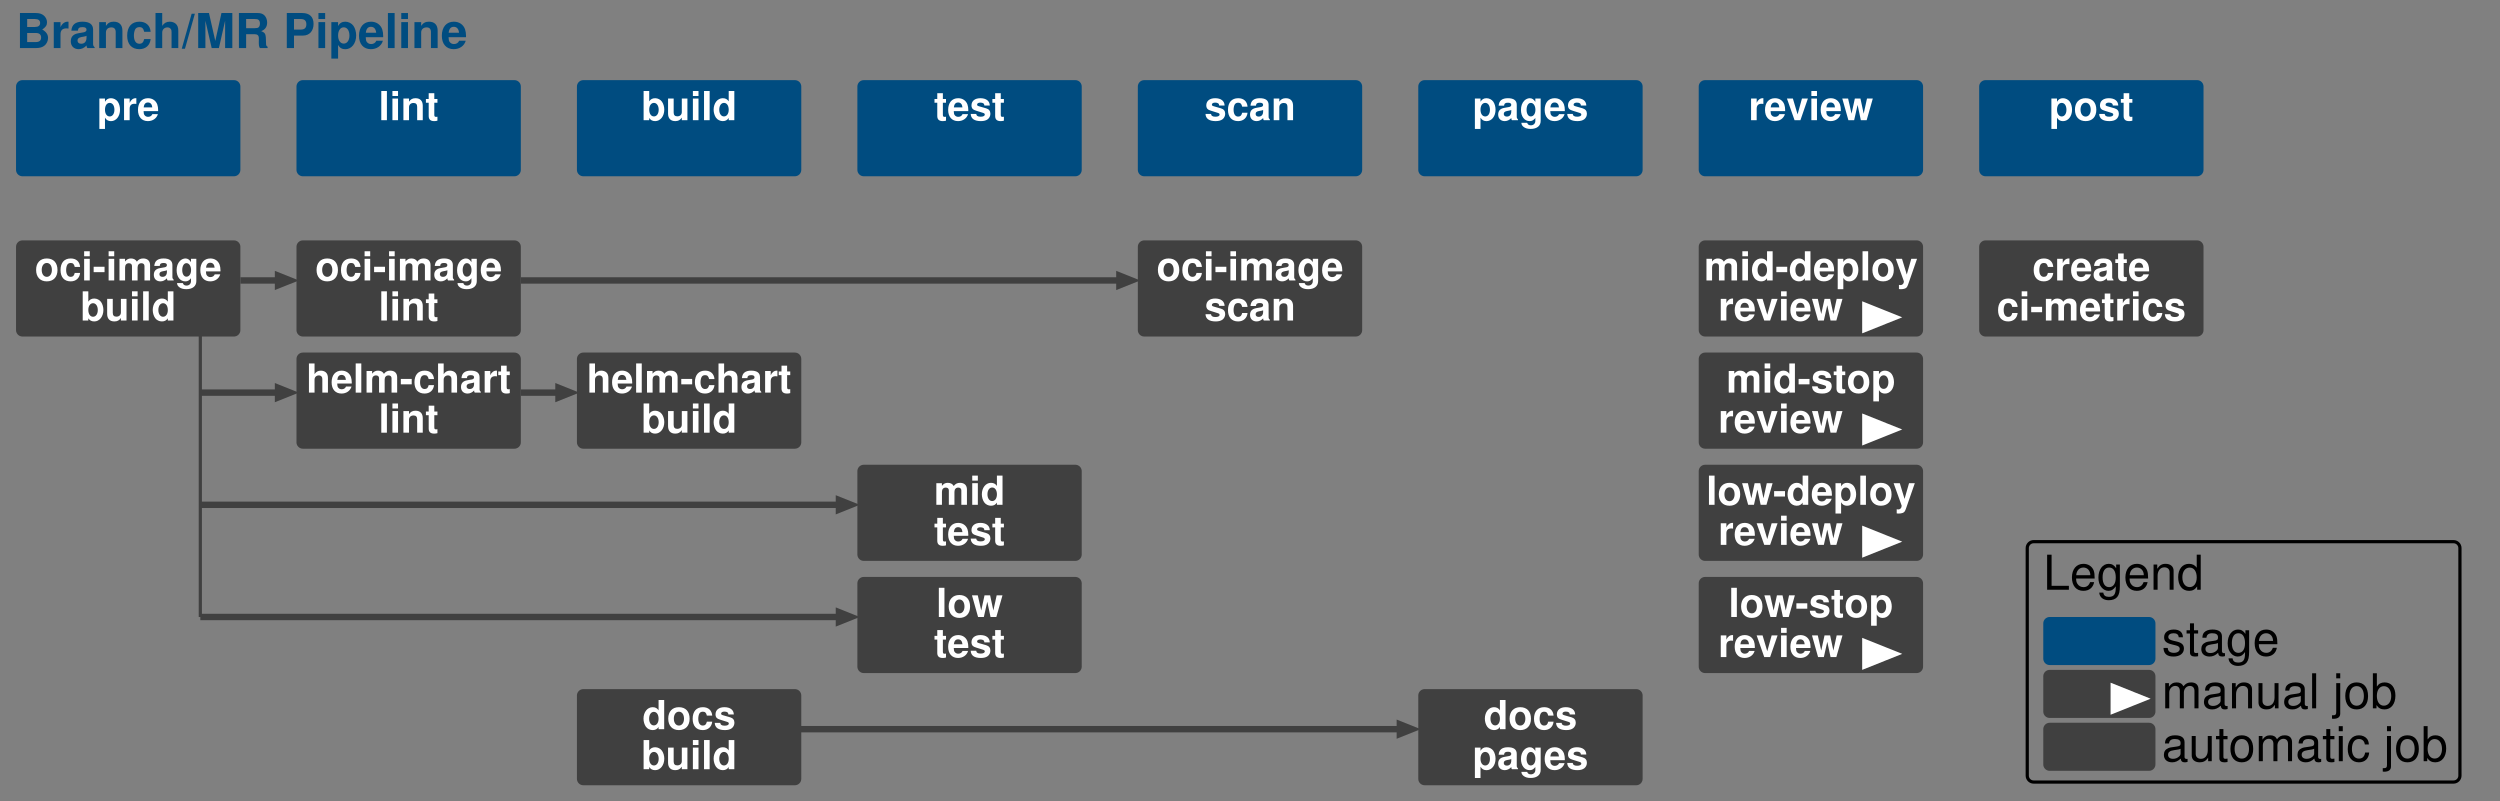 <?xml version="1.0" encoding="UTF-8"?>
<svg xmlns="http://www.w3.org/2000/svg" xmlns:xlink="http://www.w3.org/1999/xlink" width="1560pt" height="500pt" viewBox="0 0 1560 500" version="1.1">
<rect x="0" y="0" width="1560" height="500" fill="#808080" stroke="none"/>
<defs>
<g>
<symbol overflow="visible" id="glyph0-0">
<path style="stroke:none;" d=""/>
</symbol>
<symbol overflow="visible" id="glyph0-1">
<path style="stroke:none;" d="M 2.453 0 L 12.297 0 C 14.812 0 16.5 -0.484 17.812 -1.594 C 19.141 -2.703 19.984 -4.531 19.984 -6.297 C 19.984 -8.453 18.844 -10.172 16.344 -11.609 C 18.516 -12.984 19.344 -14.25 19.344 -16.109 C 19.344 -17.641 18.594 -19.203 17.375 -20.281 C 16.078 -21.391 14.547 -21.875 12.203 -21.875 L 2.453 -21.875 Z M 6.953 -18.125 L 11.844 -18.125 C 13.953 -18.125 15.031 -17.281 15.031 -15.656 C 15.031 -14.016 13.953 -13.172 11.844 -13.172 L 6.953 -13.172 Z M 6.953 -9.422 L 12.328 -9.422 C 14.516 -9.422 15.656 -8.453 15.656 -6.562 C 15.656 -4.703 14.516 -3.75 12.328 -3.75 L 6.953 -3.75 Z M 6.953 -9.422 "/>
</symbol>
<symbol overflow="visible" id="glyph0-2">
<path style="stroke:none;" d="M 1.891 -16.203 L 1.891 0 L 6.094 0 L 6.094 -8.609 C 6.094 -11.062 7.312 -12.297 9.781 -12.297 C 10.234 -12.297 10.531 -12.266 11.094 -12.188 L 11.094 -16.438 C 10.859 -16.469 10.766 -16.469 10.594 -16.469 C 8.672 -16.469 7.016 -15.203 6.094 -13.016 L 6.094 -16.203 Z M 1.891 -16.203 "/>
</symbol>
<symbol overflow="visible" id="glyph0-3">
<path style="stroke:none;" d="M 15.719 -0.516 C 15 -1.203 14.766 -1.688 14.766 -2.484 L 14.766 -11.484 C 14.766 -14.797 12.516 -16.469 8.125 -16.469 C 3.75 -16.469 1.469 -14.609 1.203 -10.859 L 5.25 -10.859 C 5.453 -12.547 6.156 -13.078 8.219 -13.078 C 9.844 -13.078 10.656 -12.547 10.656 -11.453 C 10.656 -10.922 10.375 -10.469 9.938 -10.203 C 9.359 -9.906 9.359 -9.906 7.297 -9.562 L 5.609 -9.266 C 2.406 -8.734 0.844 -7.078 0.844 -4.172 C 0.844 -1.266 2.797 0.688 5.766 0.688 C 7.562 0.688 9.188 -0.062 10.688 -1.625 C 10.688 -0.781 10.766 -0.484 11.156 0 L 15.719 0 Z M 10.656 -6.516 C 10.656 -4.078 9.453 -2.703 7.312 -2.703 C 5.906 -2.703 5.047 -3.453 5.047 -4.656 C 5.047 -5.906 5.703 -6.516 7.438 -6.875 L 8.875 -7.141 C 9.984 -7.344 10.172 -7.406 10.656 -7.656 Z M 10.656 -6.516 "/>
</symbol>
<symbol overflow="visible" id="glyph0-4">
<path style="stroke:none;" d="M 1.891 -16.203 L 1.891 0 L 6.094 0 L 6.094 -9.719 C 6.094 -11.641 7.406 -12.906 9.484 -12.906 C 11.281 -12.906 12.188 -11.906 12.188 -9.984 L 12.188 0 L 16.375 0 L 16.375 -10.859 C 16.375 -14.453 14.438 -16.469 10.953 -16.469 C 8.766 -16.469 7.297 -15.688 6.094 -13.859 L 6.094 -16.203 Z M 1.891 -16.203 "/>
</symbol>
<symbol overflow="visible" id="glyph0-5">
<path style="stroke:none;" d="M 15.656 -10.141 C 15.359 -14.094 12.75 -16.469 8.672 -16.469 C 3.812 -16.469 1.016 -13.297 1.016 -7.766 C 1.016 -2.438 3.812 0.688 8.609 0.688 C 12.547 0.688 15.266 -1.734 15.656 -5.609 L 11.641 -5.609 C 11.125 -3.516 10.297 -2.703 8.609 -2.703 C 6.484 -2.703 5.219 -4.594 5.219 -7.766 C 5.219 -9.328 5.516 -10.734 6.031 -11.703 C 6.516 -12.594 7.438 -13.078 8.641 -13.078 C 10.344 -13.078 11.156 -12.266 11.641 -10.141 Z M 15.656 -10.141 "/>
</symbol>
<symbol overflow="visible" id="glyph0-6">
<path style="stroke:none;" d="M 2.016 -21.875 L 2.016 0 L 6.203 0 L 6.203 -9.719 C 6.203 -11.578 7.562 -12.906 9.453 -12.906 C 10.375 -12.906 11.062 -12.562 11.547 -11.906 C 11.938 -11.375 12.031 -10.922 12.031 -9.906 L 12.031 0 L 16.234 0 L 16.234 -10.859 C 16.234 -12.875 15.688 -14.312 14.578 -15.234 C 13.656 -16.016 12.297 -16.469 10.953 -16.469 C 8.875 -16.469 7.375 -15.656 6.203 -13.859 L 6.203 -21.875 Z M 2.016 -21.875 "/>
</symbol>
<symbol overflow="visible" id="glyph0-7">
<path style="stroke:none;" d="M 6.234 -21.422 L 0.062 0.422 L 2.062 0.422 L 8.25 -21.422 Z M 6.234 -21.422 "/>
</symbol>
<symbol overflow="visible" id="glyph0-8">
<path style="stroke:none;" d="M 6.484 -17.047 L 10.406 0 L 14.906 0 L 18.781 -17.047 L 18.781 0 L 23.281 0 L 23.281 -21.875 L 16.5 -21.875 L 12.656 -4.469 L 8.703 -21.875 L 1.984 -21.875 L 1.984 0 L 6.484 0 Z M 6.484 -17.047 "/>
</symbol>
<symbol overflow="visible" id="glyph0-9">
<path style="stroke:none;" d="M 6.906 -8.672 L 12.062 -8.672 C 14.016 -8.672 14.844 -7.891 14.844 -6.094 L 14.844 -5.188 C 14.812 -4.625 14.812 -4.078 14.812 -3.75 C 14.812 -1.688 14.938 -1.047 15.484 0 L 20.312 0 L 20.312 -0.812 C 19.625 -1.203 19.344 -1.656 19.344 -2.609 C 19.234 -9.062 19.109 -9.359 16.312 -10.562 C 18.781 -11.516 20.016 -13.297 20.016 -15.953 C 20.016 -17.703 19.406 -19.297 18.359 -20.375 C 17.375 -21.391 15.984 -21.875 14.125 -21.875 L 2.406 -21.875 L 2.406 0 L 6.906 0 Z M 6.906 -12.422 L 6.906 -18.125 L 12.328 -18.125 C 13.625 -18.125 14.125 -18 14.703 -17.547 C 15.234 -17.094 15.516 -16.344 15.516 -15.328 C 15.516 -14.281 15.234 -13.438 14.703 -12.984 C 14.188 -12.562 13.625 -12.422 12.328 -12.422 Z M 6.906 -12.422 "/>
</symbol>
<symbol overflow="visible" id="glyph0-10">
<path style="stroke:none;" d=""/>
</symbol>
<symbol overflow="visible" id="glyph0-11">
<path style="stroke:none;" d="M 6.781 -7.797 L 12.391 -7.797 C 16.406 -7.797 18.984 -10.656 18.984 -15.094 C 18.984 -19.469 16.5 -21.875 11.938 -21.875 L 2.281 -21.875 L 2.281 0 L 6.781 0 Z M 6.781 -11.547 L 6.781 -18.125 L 10.984 -18.125 C 13.375 -18.125 14.484 -17.062 14.484 -14.844 C 14.484 -12.594 13.375 -11.547 10.984 -11.547 Z M 6.781 -11.547 "/>
</symbol>
<symbol overflow="visible" id="glyph0-12">
<path style="stroke:none;" d="M 6.203 -16.203 L 2.016 -16.203 L 2.016 0 L 6.203 0 Z M 6.203 -21.875 L 2.016 -21.875 L 2.016 -18.125 L 6.203 -18.125 Z M 6.203 -21.875 "/>
</symbol>
<symbol overflow="visible" id="glyph0-13">
<path style="stroke:none;" d="M 5.938 -16.203 L 1.734 -16.203 L 1.734 6.547 L 5.938 6.547 L 5.938 -1.922 C 6.953 -0.125 8.406 0.719 10.438 0.719 C 14.344 0.719 17.219 -2.938 17.219 -7.859 C 17.219 -10.141 16.562 -12.422 15.484 -13.922 C 14.406 -15.453 12.391 -16.469 10.438 -16.469 C 8.406 -16.469 6.953 -15.594 5.938 -13.797 Z M 9.484 -12.953 C 11.609 -12.953 13.016 -10.922 13.016 -7.797 C 13.016 -4.828 11.578 -2.797 9.484 -2.797 C 7.344 -2.797 5.938 -4.828 5.938 -7.859 C 5.938 -10.922 7.344 -12.953 9.484 -12.953 Z M 9.484 -12.953 "/>
</symbol>
<symbol overflow="visible" id="glyph0-14">
<path style="stroke:none;" d="M 15.719 -6.781 C 15.75 -7.141 15.75 -7.297 15.75 -7.5 C 15.75 -9.125 15.516 -10.625 15.125 -11.766 C 14.047 -14.703 11.438 -16.469 8.156 -16.469 C 3.516 -16.469 0.656 -13.109 0.656 -7.688 C 0.656 -2.484 3.484 0.688 8.062 0.688 C 11.703 0.688 14.641 -1.344 15.562 -4.562 L 11.438 -4.562 C 10.922 -3.266 9.75 -2.516 8.219 -2.516 C 7.016 -2.516 6.062 -3.031 5.453 -3.938 C 5.062 -4.531 4.922 -5.25 4.859 -6.781 Z M 4.922 -9.562 C 5.188 -12.062 6.234 -13.266 8.094 -13.266 C 10.016 -13.266 11.156 -11.969 11.375 -9.562 Z M 4.922 -9.562 "/>
</symbol>
<symbol overflow="visible" id="glyph0-15">
<path style="stroke:none;" d="M 6.203 -21.875 L 2.016 -21.875 L 2.016 0 L 6.203 0 Z M 6.203 -21.875 "/>
</symbol>
<symbol overflow="visible" id="glyph1-0">
<path style="stroke:none;" d=""/>
</symbol>
<symbol overflow="visible" id="glyph1-1">
<path style="stroke:none;" d="M 4.953 -13.5 L 1.453 -13.5 L 1.453 5.453 L 4.953 5.453 L 4.953 -1.594 C 5.797 -0.094 7 0.594 8.703 0.594 C 11.953 0.594 14.344 -2.453 14.344 -6.547 C 14.344 -8.453 13.797 -10.344 12.906 -11.594 C 12 -12.875 10.328 -13.719 8.703 -13.719 C 7 -13.719 5.797 -13 4.953 -11.5 Z M 7.906 -10.797 C 9.672 -10.797 10.844 -9.094 10.844 -6.5 C 10.844 -4.031 9.656 -2.328 7.906 -2.328 C 6.125 -2.328 4.953 -4.031 4.953 -6.547 C 4.953 -9.094 6.125 -10.797 7.906 -10.797 Z M 7.906 -10.797 "/>
</symbol>
<symbol overflow="visible" id="glyph1-2">
<path style="stroke:none;" d="M 1.578 -13.5 L 1.578 0 L 5.078 0 L 5.078 -7.172 C 5.078 -9.219 6.094 -10.25 8.156 -10.25 C 8.531 -10.25 8.781 -10.219 9.25 -10.156 L 9.25 -13.703 C 9.047 -13.719 8.969 -13.719 8.828 -13.719 C 7.219 -13.719 5.844 -12.672 5.078 -10.844 L 5.078 -13.5 Z M 1.578 -13.5 "/>
</symbol>
<symbol overflow="visible" id="glyph1-3">
<path style="stroke:none;" d="M 13.094 -5.656 C 13.125 -5.953 13.125 -6.078 13.125 -6.25 C 13.125 -7.594 12.922 -8.844 12.594 -9.797 C 11.703 -12.25 9.531 -13.719 6.797 -13.719 C 2.922 -13.719 0.547 -10.922 0.547 -6.406 C 0.547 -2.078 2.906 0.578 6.719 0.578 C 9.75 0.578 12.203 -1.125 12.969 -3.797 L 9.531 -3.797 C 9.094 -2.719 8.125 -2.094 6.844 -2.094 C 5.844 -2.094 5.047 -2.531 4.547 -3.281 C 4.219 -3.781 4.094 -4.375 4.047 -5.656 Z M 4.094 -7.969 C 4.328 -10.047 5.203 -11.047 6.75 -11.047 C 8.344 -11.047 9.297 -9.969 9.469 -7.969 Z M 4.094 -7.969 "/>
</symbol>
<symbol overflow="visible" id="glyph1-4">
<path style="stroke:none;" d="M 5.172 -18.219 L 1.672 -18.219 L 1.672 0 L 5.172 0 Z M 5.172 -18.219 "/>
</symbol>
<symbol overflow="visible" id="glyph1-5">
<path style="stroke:none;" d="M 5.172 -13.5 L 1.672 -13.5 L 1.672 0 L 5.172 0 Z M 5.172 -18.219 L 1.672 -18.219 L 1.672 -15.094 L 5.172 -15.094 Z M 5.172 -18.219 "/>
</symbol>
<symbol overflow="visible" id="glyph1-6">
<path style="stroke:none;" d="M 1.578 -13.5 L 1.578 0 L 5.078 0 L 5.078 -8.094 C 5.078 -9.703 6.172 -10.75 7.906 -10.75 C 9.406 -10.75 10.156 -9.922 10.156 -8.328 L 10.156 0 L 13.656 0 L 13.656 -9.047 C 13.656 -12.047 12.031 -13.719 9.125 -13.719 C 7.297 -13.719 6.078 -13.078 5.078 -11.547 L 5.078 -13.5 Z M 1.578 -13.5 "/>
</symbol>
<symbol overflow="visible" id="glyph1-7">
<path style="stroke:none;" d="M 7.531 -13.219 L 5.578 -13.219 L 5.578 -16.844 L 2.078 -16.844 L 2.078 -13.219 L 0.344 -13.219 L 0.344 -10.906 L 2.078 -10.906 L 2.078 -2.594 C 2.078 -0.469 3.203 0.578 5.5 0.578 C 6.297 0.578 6.875 0.5 7.531 0.297 L 7.531 -2.156 C 7.172 -2.094 7 -2.078 6.719 -2.078 C 5.797 -2.078 5.578 -2.344 5.578 -3.547 L 5.578 -10.906 L 7.531 -10.906 Z M 7.531 -13.219 "/>
</symbol>
<symbol overflow="visible" id="glyph1-8">
<path style="stroke:none;" d="M 1.469 -18.219 L 1.469 0 L 4.969 0 L 4.969 -1.375 C 5.828 -0.047 7 0.578 8.703 0.578 C 11.922 0.578 14.375 -2.5 14.375 -6.578 C 14.375 -8.406 13.828 -10.25 12.922 -11.547 C 12 -12.875 10.344 -13.719 8.703 -13.719 C 7 -13.719 5.828 -13.094 4.969 -11.75 L 4.969 -18.219 Z M 7.922 -10.797 C 9.656 -10.797 10.875 -9.047 10.875 -6.547 C 10.875 -4.078 9.672 -2.344 7.922 -2.344 C 6.156 -2.344 4.969 -4.031 4.969 -6.625 C 4.969 -9.094 6.172 -10.797 7.922 -10.797 Z M 7.922 -10.797 "/>
</symbol>
<symbol overflow="visible" id="glyph1-9">
<path style="stroke:none;" d="M 13.531 0 L 13.531 -13.5 L 10.031 -13.5 L 10.031 -5.047 C 10.031 -3.453 8.922 -2.406 7.203 -2.406 C 5.703 -2.406 4.953 -3.203 4.953 -4.828 L 4.953 -13.5 L 1.453 -13.5 L 1.453 -4.094 C 1.453 -1.094 3.078 0.578 5.969 0.578 C 7.797 0.578 9.031 -0.078 10.031 -1.594 L 10.031 0 Z M 13.531 0 "/>
</symbol>
<symbol overflow="visible" id="glyph1-10">
<path style="stroke:none;" d="M 10.125 0 L 13.625 0 L 13.625 -18.219 L 10.125 -18.219 L 10.125 -11.75 C 9.25 -13.094 8.094 -13.719 6.406 -13.719 C 3.172 -13.719 0.719 -10.625 0.719 -6.547 C 0.719 -4.719 1.281 -2.875 2.172 -1.578 C 3.094 -0.25 4.75 0.578 6.406 0.578 C 8.094 0.578 9.25 -0.031 10.125 -1.375 Z M 7.172 -10.797 C 8.953 -10.797 10.125 -9.094 10.125 -6.5 C 10.125 -4.047 8.922 -2.344 7.172 -2.344 C 5.422 -2.344 4.219 -4.078 4.219 -6.547 C 4.219 -9.078 5.422 -10.797 7.172 -10.797 Z M 7.172 -10.797 "/>
</symbol>
<symbol overflow="visible" id="glyph1-11">
<path style="stroke:none;" d="M 12.625 -9.156 C 12.578 -12 10.375 -13.719 6.75 -13.719 C 3.328 -13.719 1.203 -12 1.203 -9.219 C 1.203 -8.328 1.469 -7.547 1.953 -7.031 C 2.422 -6.547 2.844 -6.328 4.156 -5.906 L 8.328 -4.594 C 9.203 -4.328 9.5 -4.047 9.5 -3.5 C 9.5 -2.672 8.531 -2.172 6.906 -2.172 C 5.969 -2.172 5.281 -2.328 4.828 -2.656 C 4.453 -2.922 4.297 -3.203 4.156 -3.922 L 0.719 -3.922 C 0.828 -0.953 3 0.578 7.094 0.578 C 8.969 0.578 10.406 0.172 11.406 -0.625 C 12.406 -1.422 13 -2.672 13 -4 C 13 -5.75 12.125 -6.875 10.344 -7.406 L 5.922 -8.672 C 4.953 -8.969 4.703 -9.172 4.703 -9.719 C 4.703 -10.469 5.5 -10.969 6.719 -10.969 C 8.406 -10.969 9.219 -10.375 9.25 -9.156 Z M 12.625 -9.156 "/>
</symbol>
<symbol overflow="visible" id="glyph1-12">
<path style="stroke:none;" d="M 13.047 -8.453 C 12.797 -11.75 10.625 -13.719 7.219 -13.719 C 3.172 -13.719 0.844 -11.078 0.844 -6.469 C 0.844 -2.031 3.172 0.578 7.172 0.578 C 10.453 0.578 12.719 -1.453 13.047 -4.672 L 9.703 -4.672 C 9.281 -2.922 8.578 -2.25 7.172 -2.25 C 5.406 -2.25 4.344 -3.828 4.344 -6.469 C 4.344 -7.781 4.594 -8.953 5.031 -9.75 C 5.422 -10.5 6.203 -10.906 7.203 -10.906 C 8.625 -10.906 9.297 -10.219 9.703 -8.453 Z M 13.047 -8.453 "/>
</symbol>
<symbol overflow="visible" id="glyph1-13">
<path style="stroke:none;" d="M 13.094 -0.422 C 12.5 -1 12.297 -1.406 12.297 -2.078 L 12.297 -9.578 C 12.297 -12.328 10.422 -13.719 6.781 -13.719 C 3.125 -13.719 1.219 -12.172 1 -9.047 L 4.375 -9.047 C 4.547 -10.453 5.125 -10.906 6.844 -10.906 C 8.203 -10.906 8.875 -10.453 8.875 -9.547 C 8.875 -9.094 8.656 -8.719 8.281 -8.5 C 7.797 -8.25 7.797 -8.25 6.078 -7.969 L 4.672 -7.719 C 2 -7.281 0.703 -5.906 0.703 -3.469 C 0.703 -1.047 2.328 0.578 4.797 0.578 C 6.297 0.578 7.656 -0.047 8.906 -1.344 C 8.906 -0.656 8.969 -0.406 9.297 0 L 13.094 0 Z M 8.875 -5.422 C 8.875 -3.406 7.875 -2.25 6.094 -2.25 C 4.922 -2.25 4.203 -2.875 4.203 -3.875 C 4.203 -4.922 4.75 -5.422 6.203 -5.719 L 7.406 -5.953 C 8.328 -6.125 8.469 -6.172 8.875 -6.375 Z M 8.875 -5.422 "/>
</symbol>
<symbol overflow="visible" id="glyph1-14">
<path style="stroke:none;" d="M 10 -13.5 L 10 -11.422 C 9.031 -13 7.953 -13.719 6.531 -13.719 C 5.328 -13.719 4 -13.125 3.078 -12.156 C 1.719 -10.75 1.031 -8.797 1.031 -6.422 C 1.031 -2.281 3.219 0.578 6.453 0.578 C 7.906 0.578 8.781 0.094 10 -1.375 L 10 0.453 C 10 2.078 8.844 3.203 7.203 3.203 C 5.953 3.203 5.172 2.656 4.906 1.625 L 1.297 1.625 C 1.328 2.672 1.703 3.406 2.625 4.156 C 3.703 5.031 5.172 5.453 7.078 5.453 C 10.969 5.453 13.328 3.578 13.328 0.453 L 13.328 -13.5 Z M 7.172 -10.797 C 8.828 -10.797 10.047 -8.969 10.047 -6.469 C 10.047 -4.031 8.875 -2.344 7.125 -2.344 C 5.594 -2.344 4.531 -4.031 4.531 -6.469 C 4.531 -9.031 5.594 -10.797 7.172 -10.797 Z M 7.172 -10.797 "/>
</symbol>
<symbol overflow="visible" id="glyph1-15">
<path style="stroke:none;" d="M 8.75 0 L 13.406 -13.5 L 9.703 -13.5 L 6.969 -3.625 L 4.047 -13.5 L 0.344 -13.5 L 5.078 0 Z M 8.75 0 "/>
</symbol>
<symbol overflow="visible" id="glyph1-16">
<path style="stroke:none;" d="M 15.328 0 L 19.156 -13.5 L 15.531 -13.5 L 13.469 -4.047 L 11.453 -13.5 L 7.953 -13.5 L 5.906 -4.047 L 3.75 -13.5 L 0.125 -13.5 L 3.922 0 L 7.531 0 L 9.672 -9.531 L 11.703 0 Z M 15.328 0 "/>
</symbol>
<symbol overflow="visible" id="glyph1-17">
<path style="stroke:none;" d="M 7.531 -13.719 C 3.406 -13.719 0.875 -11 0.875 -6.578 C 0.875 -2.125 3.406 0.578 7.547 0.578 C 11.672 0.578 14.219 -2.125 14.219 -6.469 C 14.219 -11.047 11.75 -13.719 7.531 -13.719 Z M 7.547 -10.906 C 9.469 -10.906 10.719 -9.172 10.719 -6.531 C 10.719 -4 9.422 -2.25 7.547 -2.25 C 5.656 -2.25 4.375 -3.969 4.375 -6.578 C 4.375 -9.172 5.656 -10.906 7.547 -10.906 Z M 7.547 -10.906 "/>
</symbol>
<symbol overflow="visible" id="glyph1-18">
<path style="stroke:none;" d="M 7.453 -8.547 L 0.656 -8.547 L 0.656 -5.172 L 7.453 -5.172 Z M 7.453 -8.547 "/>
</symbol>
<symbol overflow="visible" id="glyph1-19">
<path style="stroke:none;" d="M 1.5 -13.5 L 1.5 0 L 5 0 L 5 -8.094 C 5 -9.781 5.906 -10.75 7.406 -10.75 C 8.578 -10.75 9.297 -10.078 9.297 -9 L 9.297 0 L 12.797 0 L 12.797 -8.094 C 12.797 -9.75 13.703 -10.75 15.203 -10.75 C 16.375 -10.75 17.094 -10.078 17.094 -9 L 17.094 0 L 20.594 0 L 20.594 -9.547 C 20.594 -12.172 19 -13.719 16.297 -13.719 C 14.578 -13.719 13.406 -13.125 12.344 -11.719 C 11.703 -13 10.344 -13.719 8.672 -13.719 C 7.125 -13.719 6.125 -13.219 4.969 -11.828 L 4.969 -13.5 Z M 1.5 -13.5 "/>
</symbol>
<symbol overflow="visible" id="glyph1-20">
<path style="stroke:none;" d="M 1.672 -18.219 L 1.672 0 L 5.172 0 L 5.172 -8.094 C 5.172 -9.656 6.297 -10.75 7.875 -10.75 C 8.656 -10.75 9.219 -10.469 9.625 -9.922 C 9.953 -9.469 10.031 -9.094 10.031 -8.25 L 10.031 0 L 13.531 0 L 13.531 -9.047 C 13.531 -10.719 13.078 -11.922 12.156 -12.703 C 11.375 -13.344 10.25 -13.719 9.125 -13.719 C 7.406 -13.719 6.156 -13.047 5.172 -11.547 L 5.172 -18.219 Z M 1.672 -18.219 "/>
</symbol>
<symbol overflow="visible" id="glyph1-21">
<path style="stroke:none;" d="M 9.844 -13.5 L 7.047 -3.672 L 4.078 -13.5 L 0.219 -13.5 L 5.25 0.547 C 5.25 1.953 4.375 2.906 3.078 2.906 C 2.797 2.906 2.578 2.844 2.156 2.75 L 2.156 5.375 C 2.672 5.453 2.969 5.469 3.406 5.469 C 4.297 5.469 5.297 5.297 5.922 5.047 C 6.906 4.656 7.328 4.094 7.906 2.469 L 13.453 -13.5 Z M 9.844 -13.5 "/>
</symbol>
<symbol overflow="visible" id="glyph2-0">
<path style="stroke:none;" d=""/>
</symbol>
<symbol overflow="visible" id="glyph2-1">
<path style="stroke:none;" d="M 13.141 -11.344 C 13.109 -14.438 11.062 -16.172 7.438 -16.172 C 3.781 -16.172 1.406 -14.281 1.406 -11.375 C 1.406 -8.906 2.672 -7.734 6.391 -6.844 L 8.734 -6.266 C 10.469 -5.844 11.156 -5.219 11.156 -4.109 C 11.156 -2.609 9.688 -1.625 7.5 -1.625 C 6.156 -1.625 5.016 -2.016 4.375 -2.672 C 3.984 -3.125 3.812 -3.562 3.656 -4.688 L 1.016 -4.688 C 1.141 -1.047 3.188 0.688 7.297 0.688 C 11.25 0.688 13.766 -1.266 13.766 -4.297 C 13.766 -6.625 12.453 -7.922 9.328 -8.672 L 6.938 -9.234 C 4.891 -9.719 4.016 -10.375 4.016 -11.484 C 4.016 -12.953 5.312 -13.859 7.344 -13.859 C 9.359 -13.859 10.438 -12.984 10.5 -11.344 Z M 13.141 -11.344 "/>
</symbol>
<symbol overflow="visible" id="glyph2-2">
<path style="stroke:none;" d="M 7.625 -15.719 L 5.047 -15.719 L 5.047 -20.047 L 2.547 -20.047 L 2.547 -15.719 L 0.422 -15.719 L 0.422 -13.688 L 2.547 -13.688 L 2.547 -1.797 C 2.547 -0.188 3.625 0.688 5.578 0.688 C 6.234 0.688 6.781 0.625 7.625 0.484 L 7.625 -1.625 C 7.266 -1.531 6.938 -1.5 6.422 -1.5 C 5.344 -1.5 5.047 -1.797 5.047 -2.906 L 5.047 -13.688 L 7.625 -13.688 Z M 7.625 -15.719 "/>
</symbol>
<symbol overflow="visible" id="glyph2-3">
<path style="stroke:none;" d="M 16.047 -1.469 C 15.781 -1.406 15.656 -1.406 15.516 -1.406 C 14.641 -1.406 14.156 -1.859 14.156 -2.641 L 14.156 -11.875 C 14.156 -14.672 12.125 -16.172 8.25 -16.172 C 5.938 -16.172 4.109 -15.516 3.031 -14.344 C 2.312 -13.531 2.016 -12.625 1.953 -11.062 L 4.469 -11.062 C 4.688 -12.984 5.812 -13.859 8.156 -13.859 C 10.438 -13.859 11.672 -13.016 11.672 -11.516 L 11.672 -10.859 C 11.641 -9.781 11.094 -9.391 9.062 -9.125 C 5.516 -8.672 4.984 -8.547 4.016 -8.156 C 2.188 -7.375 1.266 -6 1.266 -3.953 C 1.266 -1.109 3.234 0.688 6.422 0.688 C 8.406 0.688 9.984 0 11.766 -1.625 C 11.938 0 12.719 0.688 14.344 0.688 C 14.875 0.688 15.203 0.625 16.047 0.422 Z M 11.672 -4.953 C 11.672 -4.109 11.438 -3.594 10.688 -2.906 C 9.656 -1.984 8.438 -1.5 6.953 -1.5 C 5.016 -1.5 3.875 -2.438 3.875 -4.016 C 3.875 -5.672 4.953 -6.516 7.656 -6.906 C 10.312 -7.266 10.828 -7.375 11.672 -7.766 Z M 11.672 -4.953 "/>
</symbol>
<symbol overflow="visible" id="glyph2-4">
<path style="stroke:none;" d="M 12.125 -15.719 L 12.125 -13.438 C 10.859 -15.328 9.484 -16.172 7.5 -16.172 C 3.688 -16.172 1.047 -12.625 1.047 -7.594 C 1.047 -4.953 1.688 -3.031 3.031 -1.438 C 4.203 -0.062 5.703 0.688 7.312 0.688 C 9.203 0.688 10.562 -0.156 11.875 -2.125 L 11.875 -1.312 C 11.875 2.875 10.703 4.438 7.594 4.438 C 5.453 4.438 4.344 3.594 4.109 1.797 L 1.562 1.797 C 1.797 4.703 4.109 6.547 7.531 6.547 C 9.844 6.547 11.766 5.797 12.781 4.531 C 13.984 3.062 14.438 1.109 14.438 -2.578 L 14.438 -15.719 Z M 7.734 -13.859 C 10.375 -13.859 11.875 -11.641 11.875 -7.656 C 11.875 -3.844 10.344 -1.625 7.734 -1.625 C 5.156 -1.625 3.656 -3.875 3.656 -7.734 C 3.656 -11.578 5.156 -13.859 7.734 -13.859 Z M 7.734 -13.859 "/>
</symbol>
<symbol overflow="visible" id="glyph2-5">
<path style="stroke:none;" d="M 15.391 -7.016 C 15.391 -9.422 15.203 -10.859 14.766 -12.031 C 13.734 -14.609 11.344 -16.172 8.406 -16.172 C 4.016 -16.172 1.203 -12.844 1.203 -7.656 C 1.203 -2.453 3.906 0.688 8.344 0.688 C 11.938 0.688 14.438 -1.344 15.062 -4.766 L 12.547 -4.766 C 11.844 -2.703 10.438 -1.625 8.438 -1.625 C 6.844 -1.625 5.484 -2.344 4.656 -3.656 C 4.047 -4.562 3.844 -5.453 3.812 -7.016 Z M 3.875 -9.062 C 4.078 -11.969 5.844 -13.859 8.375 -13.859 C 10.922 -13.859 12.688 -11.875 12.688 -9.062 Z M 3.875 -9.062 "/>
</symbol>
<symbol overflow="visible" id="glyph2-6">
<path style="stroke:none;" d="M 2.094 -15.719 L 2.094 0 L 4.625 0 L 4.625 -9.875 C 4.625 -12.156 6.266 -13.984 8.312 -13.984 C 10.172 -13.984 11.219 -12.844 11.219 -10.828 L 11.219 0 L 13.734 0 L 13.734 -9.875 C 13.734 -12.156 15.391 -13.984 17.438 -13.984 C 19.266 -13.984 20.344 -12.812 20.344 -10.828 L 20.344 0 L 22.859 0 L 22.859 -11.797 C 22.859 -14.609 21.234 -16.172 18.297 -16.172 C 16.203 -16.172 14.938 -15.547 13.469 -13.766 C 12.547 -15.453 11.281 -16.172 9.234 -16.172 C 7.141 -16.172 5.734 -15.391 4.406 -13.5 L 4.406 -15.719 Z M 2.094 -15.719 "/>
</symbol>
<symbol overflow="visible" id="glyph2-7">
<path style="stroke:none;" d="M 2.094 -15.719 L 2.094 0 L 4.625 0 L 4.625 -8.672 C 4.625 -11.875 6.297 -13.984 8.875 -13.984 C 10.859 -13.984 12.125 -12.781 12.125 -10.891 L 12.125 0 L 14.609 0 L 14.609 -11.875 C 14.609 -14.484 12.656 -16.172 9.625 -16.172 C 7.297 -16.172 5.797 -15.266 4.406 -13.078 L 4.406 -15.719 Z M 2.094 -15.719 "/>
</symbol>
<symbol overflow="visible" id="glyph2-8">
<path style="stroke:none;" d="M 14.453 0 L 14.453 -15.719 L 11.969 -15.719 L 11.969 -6.812 C 11.969 -3.594 10.297 -1.5 7.688 -1.5 C 5.703 -1.5 4.438 -2.703 4.438 -4.594 L 4.438 -15.719 L 1.953 -15.719 L 1.953 -3.594 C 1.953 -0.984 3.906 0.688 6.953 0.688 C 9.266 0.688 10.734 -0.125 12.203 -2.188 L 12.203 0 Z M 14.453 0 "/>
</symbol>
<symbol overflow="visible" id="glyph2-9">
<path style="stroke:none;" d="M 4.562 -21.875 L 2.047 -21.875 L 2.047 0 L 4.562 0 Z M 4.562 -21.875 "/>
</symbol>
<symbol overflow="visible" id="glyph2-10">
<path style="stroke:none;" d=""/>
</symbol>
<symbol overflow="visible" id="glyph2-11">
<path style="stroke:none;" d="M 2.094 -15.719 L 2.094 2.281 C 2.094 3.844 1.625 4.344 0.062 4.344 C -0.125 4.344 -0.203 4.344 -0.547 4.312 L -0.547 6.453 C -0.234 6.516 -0.094 6.547 0.297 6.547 C 3.125 6.547 4.594 5.438 4.594 3.266 L 4.594 -15.719 Z M 4.594 -21.875 L 2.094 -21.875 L 2.094 -18.719 L 4.594 -18.719 Z M 4.594 -21.875 "/>
</symbol>
<symbol overflow="visible" id="glyph2-12">
<path style="stroke:none;" d="M 8.156 -16.172 C 3.719 -16.172 1.078 -13.016 1.078 -7.734 C 1.078 -2.438 3.719 0.688 8.188 0.688 C 12.625 0.688 15.297 -2.453 15.297 -7.625 C 15.297 -13.078 12.719 -16.172 8.156 -16.172 Z M 8.188 -13.859 C 11.016 -13.859 12.688 -11.547 12.688 -7.656 C 12.688 -3.938 10.953 -1.625 8.188 -1.625 C 5.406 -1.625 3.688 -3.938 3.688 -7.734 C 3.688 -11.547 5.406 -13.859 8.188 -13.859 Z M 8.188 -13.859 "/>
</symbol>
<symbol overflow="visible" id="glyph2-13">
<path style="stroke:none;" d="M 1.625 -21.875 L 1.625 0 L 3.875 0 L 3.875 -2.016 C 5.062 -0.188 6.656 0.688 8.844 0.688 C 12.984 0.688 15.688 -2.703 15.688 -7.922 C 15.688 -13.016 13.141 -16.172 8.969 -16.172 C 6.812 -16.172 5.281 -15.359 4.109 -13.594 L 4.109 -21.875 Z M 8.484 -13.828 C 11.281 -13.828 13.078 -11.406 13.078 -7.656 C 13.078 -4.078 11.219 -1.656 8.484 -1.656 C 5.812 -1.656 4.109 -4.047 4.109 -7.734 C 4.109 -11.438 5.812 -13.828 8.484 -13.828 Z M 8.484 -13.828 "/>
</symbol>
<symbol overflow="visible" id="glyph2-14">
<path style="stroke:none;" d="M 4.5 -15.719 L 2.016 -15.719 L 2.016 0 L 4.5 0 Z M 4.5 -21.875 L 1.984 -21.875 L 1.984 -18.719 L 4.5 -18.719 Z M 4.5 -21.875 "/>
</symbol>
<symbol overflow="visible" id="glyph2-15">
<path style="stroke:none;" d="M 14.125 -10.438 C 14.016 -11.969 13.688 -12.953 13.078 -13.828 C 12 -15.297 10.109 -16.172 7.922 -16.172 C 3.656 -16.172 0.938 -12.812 0.938 -7.594 C 0.938 -2.516 3.625 0.688 7.891 0.688 C 11.641 0.688 14.016 -1.562 14.312 -5.406 L 11.797 -5.406 C 11.375 -2.875 10.078 -1.625 7.953 -1.625 C 5.188 -1.625 3.547 -3.875 3.547 -7.594 C 3.547 -11.516 5.156 -13.859 7.891 -13.859 C 9.984 -13.859 11.312 -12.625 11.609 -10.438 Z M 14.125 -10.438 "/>
</symbol>
<symbol overflow="visible" id="glyph2-16">
<path style="stroke:none;" d="M 5.188 -21.875 L 2.406 -21.875 L 2.406 0 L 15.984 0 L 15.984 -2.453 L 5.188 -2.453 Z M 5.188 -21.875 "/>
</symbol>
<symbol overflow="visible" id="glyph2-17">
<path style="stroke:none;" d="M 14.844 -21.875 L 12.359 -21.875 L 12.359 -13.734 C 11.312 -15.328 9.625 -16.172 7.531 -16.172 C 3.453 -16.172 0.781 -12.906 0.781 -7.891 C 0.781 -2.578 3.359 0.688 7.625 0.688 C 9.781 0.688 11.281 -0.125 12.625 -2.062 L 12.625 0 L 14.844 0 Z M 7.953 -13.828 C 10.656 -13.828 12.359 -11.453 12.359 -7.688 C 12.359 -4.047 10.625 -1.656 7.984 -1.656 C 5.219 -1.656 3.391 -4.078 3.391 -7.734 C 3.391 -11.406 5.219 -13.828 7.953 -13.828 Z M 7.953 -13.828 "/>
</symbol>
</g>
</defs>
<g id="surface1">
<g style="fill:rgb(0%,30.005%,50%);fill-opacity:1;">
  <use xlink:href="#glyph0-1" x="10" y="30"/>
  <use xlink:href="#glyph0-2" x="31.66" y="30"/>
  <use xlink:href="#glyph0-3" x="43.33" y="30"/>
  <use xlink:href="#glyph0-4" x="60.01" y="30"/>
  <use xlink:href="#glyph0-5" x="78.34" y="30"/>
  <use xlink:href="#glyph0-6" x="95.02" y="30"/>
  <use xlink:href="#glyph0-7" x="113.35" y="30"/>
  <use xlink:href="#glyph0-8" x="121.69" y="30"/>
  <use xlink:href="#glyph0-9" x="146.68" y="30"/>
  <use xlink:href="#glyph0-10" x="168.34" y="30"/>
  <use xlink:href="#glyph0-11" x="176.68" y="30"/>
  <use xlink:href="#glyph0-12" x="196.69" y="30"/>
  <use xlink:href="#glyph0-13" x="205.03" y="30"/>
  <use xlink:href="#glyph0-14" x="223.36" y="30"/>
  <use xlink:href="#glyph0-15" x="240.04" y="30"/>
  <use xlink:href="#glyph0-12" x="248.38" y="30"/>
  <use xlink:href="#glyph0-4" x="256.72" y="30"/>
  <use xlink:href="#glyph0-14" x="275.05" y="30"/>
</g>
<path style=" stroke:none;fill-rule:nonzero;fill:rgb(0%,30.005%,50%);fill-opacity:1;" d="M 14 110 C 11.789 110 10 108.211 10 106 L 10 54 C 10 51.789 11.789 50 14 50 L 146 50 C 148.211 50 150 51.789 150 54 L 150 106 C 150 108.211 148.211 110 146 110 "/>
<path style=" stroke:none;fill-rule:nonzero;fill:rgb(0%,30.005%,50%);fill-opacity:1;" d="M 189 110 C 186.789 110 185 108.211 185 106 L 185 54 C 185 51.789 186.789 50 189 50 L 321 50 C 323.211 50 325 51.789 325 54 L 325 106 C 325 108.211 323.211 110 321 110 "/>
<path style=" stroke:none;fill-rule:nonzero;fill:rgb(0%,30.005%,50%);fill-opacity:1;" d="M 364 110 C 361.789 110 360 108.211 360 106 L 360 54 C 360 51.789 361.789 50 364 50 L 496 50 C 498.211 50 500 51.789 500 54 L 500 106 C 500 108.211 498.211 110 496 110 "/>
<path style=" stroke:none;fill-rule:nonzero;fill:rgb(0%,30.005%,50%);fill-opacity:1;" d="M 539 110 C 536.789 110 535 108.211 535 106 L 535 54 C 535 51.789 536.789 50 539 50 L 671 50 C 673.211 50 675 51.789 675 54 L 675 106 C 675 108.211 673.211 110 671 110 "/>
<path style=" stroke:none;fill-rule:nonzero;fill:rgb(0%,30.005%,50%);fill-opacity:1;" d="M 714 110 C 711.789 110 710 108.211 710 106 L 710 54 C 710 51.789 711.789 50 714 50 L 846 50 C 848.211 50 850 51.789 850 54 L 850 106 C 850 108.211 848.211 110 846 110 "/>
<path style=" stroke:none;fill-rule:nonzero;fill:rgb(0%,30.005%,50%);fill-opacity:1;" d="M 889 110 C 886.789 110 885 108.211 885 106 L 885 54 C 885 51.789 886.789 50 889 50 L 1021 50 C 1023.211 50 1025 51.789 1025 54 L 1025 106 C 1025 108.211 1023.211 110 1021 110 "/>
<path style=" stroke:none;fill-rule:nonzero;fill:rgb(0%,30.005%,50%);fill-opacity:1;" d="M 1064 110 C 1061.789 110 1060 108.211 1060 106 L 1060 54 C 1060 51.789 1061.789 50 1064 50 L 1196 50 C 1198.211 50 1200 51.789 1200 54 L 1200 106 C 1200 108.211 1198.211 110 1196 110 "/>
<path style=" stroke:none;fill-rule:nonzero;fill:rgb(0%,30.005%,50%);fill-opacity:1;" d="M 1239 110 C 1236.789 110 1235 108.211 1235 106 L 1235 54 C 1235 51.789 1236.789 50 1239 50 L 1371 50 C 1373.211 50 1375 51.789 1375 54 L 1375 106 C 1375 108.211 1373.211 110 1371 110 "/>
<g style="fill:rgb(100%,100%,100%);fill-opacity:1;">
  <use xlink:href="#glyph1-1" x="60.553" y="75"/>
  <use xlink:href="#glyph1-2" x="75.828" y="75"/>
  <use xlink:href="#glyph1-3" x="85.553" y="75"/>
</g>
<g style="fill:rgb(100%,100%,100%);fill-opacity:1;">
  <use xlink:href="#glyph1-4" x="236.252" y="75"/>
  <use xlink:href="#glyph1-5" x="243.202" y="75"/>
  <use xlink:href="#glyph1-6" x="250.152" y="75"/>
  <use xlink:href="#glyph1-7" x="265.427" y="75"/>
</g>
<g style="fill:rgb(100%,100%,100%);fill-opacity:1;">
  <use xlink:href="#glyph1-8" x="400.141" y="75"/>
  <use xlink:href="#glyph1-9" x="415.416" y="75"/>
  <use xlink:href="#glyph1-5" x="430.691" y="75"/>
  <use xlink:href="#glyph1-4" x="437.641" y="75"/>
  <use xlink:href="#glyph1-10" x="444.591" y="75"/>
</g>
<g style="fill:rgb(100%,100%,100%);fill-opacity:1;">
  <use xlink:href="#glyph1-7" x="582.777" y="75"/>
  <use xlink:href="#glyph1-3" x="591.102" y="75"/>
  <use xlink:href="#glyph1-11" x="605.002" y="75"/>
  <use xlink:href="#glyph1-7" x="618.902" y="75"/>
</g>
<g style="fill:rgb(100%,100%,100%);fill-opacity:1;">
  <use xlink:href="#glyph1-11" x="751.516" y="75"/>
  <use xlink:href="#glyph1-12" x="765.416" y="75"/>
  <use xlink:href="#glyph1-13" x="779.316" y="75"/>
  <use xlink:href="#glyph1-6" x="793.216" y="75"/>
</g>
<g style="fill:rgb(100%,100%,100%);fill-opacity:1;">
  <use xlink:href="#glyph1-1" x="918.879" y="75"/>
  <use xlink:href="#glyph1-13" x="934.154" y="75"/>
  <use xlink:href="#glyph1-14" x="948.054" y="75"/>
  <use xlink:href="#glyph1-3" x="963.329" y="75"/>
  <use xlink:href="#glyph1-11" x="977.229" y="75"/>
</g>
<g style="fill:rgb(100%,100%,100%);fill-opacity:1;">
  <use xlink:href="#glyph1-2" x="1091.092" y="75"/>
  <use xlink:href="#glyph1-3" x="1100.817" y="75"/>
  <use xlink:href="#glyph1-15" x="1114.717" y="75"/>
  <use xlink:href="#glyph1-5" x="1128.617" y="75"/>
  <use xlink:href="#glyph1-3" x="1135.567" y="75"/>
  <use xlink:href="#glyph1-16" x="1149.467" y="75"/>
</g>
<g style="fill:rgb(100%,100%,100%);fill-opacity:1;">
  <use xlink:href="#glyph1-1" x="1278.615" y="75"/>
  <use xlink:href="#glyph1-17" x="1293.89" y="75"/>
  <use xlink:href="#glyph1-11" x="1309.165" y="75"/>
  <use xlink:href="#glyph1-7" x="1323.065" y="75"/>
</g>
<path style="fill:none;stroke-width:4;stroke-linecap:butt;stroke-linejoin:miter;stroke:rgb(25%,25%,25%);stroke-opacity:1;stroke-miterlimit:10;" d="M 250 650 L 250 230 " transform="matrix(0.5,0,0,-0.5,0,500)"/>
<path style="fill:none;stroke-width:8;stroke-linecap:butt;stroke-linejoin:miter;stroke:rgb(25%,25%,25%);stroke-opacity:1;stroke-miterlimit:10;" d="M 300 650 L 346 650 " transform="matrix(0.5,0,0,-0.5,0,500)"/>
<path style=" stroke:none;fill-rule:nonzero;fill:rgb(25%,25%,25%);fill-opacity:1;" d="M 186.5 175 L 171.5 169 L 171.5 181 Z M 186.5 175 "/>
<path style="fill:none;stroke-width:8;stroke-linecap:butt;stroke-linejoin:miter;stroke:rgb(25%,25%,25%);stroke-opacity:1;stroke-miterlimit:10;" d="M 650 650 L 1396 650 " transform="matrix(0.5,0,0,-0.5,0,500)"/>
<path style=" stroke:none;fill-rule:nonzero;fill:rgb(25%,25%,25%);fill-opacity:1;" d="M 711.5 175 L 696.5 169 L 696.5 181 Z M 711.5 175 "/>
<path style="fill:none;stroke-width:8;stroke-linecap:butt;stroke-linejoin:miter;stroke:rgb(25%,25%,25%);stroke-opacity:1;stroke-miterlimit:10;" d="M 250 510 L 346 510 " transform="matrix(0.5,0,0,-0.5,0,500)"/>
<path style=" stroke:none;fill-rule:nonzero;fill:rgb(25%,25%,25%);fill-opacity:1;" d="M 186.5 245 L 171.5 239 L 171.5 251 Z M 186.5 245 "/>
<path style="fill:none;stroke-width:8;stroke-linecap:butt;stroke-linejoin:miter;stroke:rgb(25%,25%,25%);stroke-opacity:1;stroke-miterlimit:10;" d="M 650 510 L 696 510 " transform="matrix(0.5,0,0,-0.5,0,500)"/>
<path style=" stroke:none;fill-rule:nonzero;fill:rgb(25%,25%,25%);fill-opacity:1;" d="M 361.5 245 L 346.5 239 L 346.5 251 Z M 361.5 245 "/>
<path style="fill:none;stroke-width:8;stroke-linecap:butt;stroke-linejoin:miter;stroke:rgb(25%,25%,25%);stroke-opacity:1;stroke-miterlimit:10;" d="M 250 370 L 1046 370 " transform="matrix(0.5,0,0,-0.5,0,500)"/>
<path style=" stroke:none;fill-rule:nonzero;fill:rgb(25%,25%,25%);fill-opacity:1;" d="M 536.5 315 L 521.5 309 L 521.5 321 Z M 536.5 315 "/>
<path style="fill:none;stroke-width:8;stroke-linecap:butt;stroke-linejoin:miter;stroke:rgb(25%,25%,25%);stroke-opacity:1;stroke-miterlimit:10;" d="M 250 230 L 1046 230 " transform="matrix(0.5,0,0,-0.5,0,500)"/>
<path style=" stroke:none;fill-rule:nonzero;fill:rgb(25%,25%,25%);fill-opacity:1;" d="M 536.5 385 L 521.5 379 L 521.5 391 Z M 536.5 385 "/>
<path style="fill:none;stroke-width:8;stroke-linecap:butt;stroke-linejoin:miter;stroke:rgb(25%,25%,25%);stroke-opacity:1;stroke-miterlimit:10;" d="M 988 90 L 1746 90 " transform="matrix(0.5,0,0,-0.5,0,500)"/>
<path style=" stroke:none;fill-rule:nonzero;fill:rgb(25%,25%,25%);fill-opacity:1;" d="M 886.5 455 L 871.5 449 L 871.5 461 Z M 886.5 455 "/>
<path style=" stroke:none;fill-rule:nonzero;fill:rgb(25%,25%,25%);fill-opacity:1;" d="M 189 210 C 186.789 210 185 208.211 185 206 L 185 154 C 185 151.789 186.789 150 189 150 L 321 150 C 323.211 150 325 151.789 325 154 L 325 206 C 325 208.211 323.211 210 321 210 "/>
<path style=" stroke:none;fill-rule:nonzero;fill:rgb(25%,25%,25%);fill-opacity:1;" d="M 189 280 C 186.789 280 185 278.211 185 276 L 185 224 C 185 221.789 186.789 220 189 220 L 321 220 C 323.211 220 325 221.789 325 224 L 325 276 C 325 278.211 323.211 280 321 280 "/>
<g style="fill:rgb(100%,100%,100%);fill-opacity:1;">
  <use xlink:href="#glyph1-17" x="196.656" y="175"/>
  <use xlink:href="#glyph1-12" x="211.931" y="175"/>
  <use xlink:href="#glyph1-5" x="225.831" y="175"/>
  <use xlink:href="#glyph1-18" x="232.781" y="175"/>
  <use xlink:href="#glyph1-5" x="241.106" y="175"/>
  <use xlink:href="#glyph1-19" x="248.056" y="175"/>
  <use xlink:href="#glyph1-13" x="270.281" y="175"/>
  <use xlink:href="#glyph1-14" x="284.181" y="175"/>
  <use xlink:href="#glyph1-3" x="299.456" y="175"/>
</g>
<g style="fill:rgb(100%,100%,100%);fill-opacity:1;">
  <use xlink:href="#glyph1-20" x="191.105" y="245"/>
  <use xlink:href="#glyph1-3" x="206.38" y="245"/>
  <use xlink:href="#glyph1-4" x="220.28" y="245"/>
  <use xlink:href="#glyph1-19" x="227.23" y="245"/>
  <use xlink:href="#glyph1-18" x="249.455" y="245"/>
  <use xlink:href="#glyph1-12" x="257.78" y="245"/>
  <use xlink:href="#glyph1-20" x="271.68" y="245"/>
  <use xlink:href="#glyph1-13" x="286.955" y="245"/>
  <use xlink:href="#glyph1-2" x="300.855" y="245"/>
  <use xlink:href="#glyph1-7" x="310.58" y="245"/>
</g>
<g style="fill:rgb(100%,100%,100%);fill-opacity:1;">
  <use xlink:href="#glyph1-4" x="236.252" y="200"/>
  <use xlink:href="#glyph1-5" x="243.202" y="200"/>
  <use xlink:href="#glyph1-6" x="250.152" y="200"/>
  <use xlink:href="#glyph1-7" x="265.427" y="200"/>
</g>
<g style="fill:rgb(100%,100%,100%);fill-opacity:1;">
  <use xlink:href="#glyph1-4" x="236.252" y="270"/>
  <use xlink:href="#glyph1-5" x="243.202" y="270"/>
  <use xlink:href="#glyph1-6" x="250.152" y="270"/>
  <use xlink:href="#glyph1-7" x="265.427" y="270"/>
</g>
<path style=" stroke:none;fill-rule:nonzero;fill:rgb(25%,25%,25%);fill-opacity:1;" d="M 14 210 C 11.789 210 10 208.211 10 206 L 10 154 C 10 151.789 11.789 150 14 150 L 146 150 C 148.211 150 150 151.789 150 154 L 150 206 C 150 208.211 148.211 210 146 210 "/>
<g style="fill:rgb(100%,100%,100%);fill-opacity:1;">
  <use xlink:href="#glyph1-17" x="21.656" y="175"/>
  <use xlink:href="#glyph1-12" x="36.931" y="175"/>
  <use xlink:href="#glyph1-5" x="50.831" y="175"/>
  <use xlink:href="#glyph1-18" x="57.781" y="175"/>
  <use xlink:href="#glyph1-5" x="66.106" y="175"/>
  <use xlink:href="#glyph1-19" x="73.056" y="175"/>
  <use xlink:href="#glyph1-13" x="95.281" y="175"/>
  <use xlink:href="#glyph1-14" x="109.181" y="175"/>
  <use xlink:href="#glyph1-3" x="124.456" y="175"/>
</g>
<g style="fill:rgb(100%,100%,100%);fill-opacity:1;">
  <use xlink:href="#glyph1-8" x="50.141" y="200"/>
  <use xlink:href="#glyph1-9" x="65.416" y="200"/>
  <use xlink:href="#glyph1-5" x="80.691" y="200"/>
  <use xlink:href="#glyph1-4" x="87.641" y="200"/>
  <use xlink:href="#glyph1-10" x="94.591" y="200"/>
</g>
<path style=" stroke:none;fill-rule:nonzero;fill:rgb(25%,25%,25%);fill-opacity:1;" d="M 364 280 C 361.789 280 360 278.211 360 276 L 360 224 C 360 221.789 361.789 220 364 220 L 496 220 C 498.211 220 500 221.789 500 224 L 500 276 C 500 278.211 498.211 280 496 280 "/>
<path style=" stroke:none;fill-rule:nonzero;fill:rgb(25%,25%,25%);fill-opacity:1;" d="M 364 490 C 361.789 490 360 488.211 360 486 L 360 434 C 360 431.789 361.789 430 364 430 L 496 430 C 498.211 430 500 431.789 500 434 L 500 486 C 500 488.211 498.211 490 496 490 "/>
<g style="fill:rgb(100%,100%,100%);fill-opacity:1;">
  <use xlink:href="#glyph1-20" x="366.105" y="245"/>
  <use xlink:href="#glyph1-3" x="381.38" y="245"/>
  <use xlink:href="#glyph1-4" x="395.28" y="245"/>
  <use xlink:href="#glyph1-19" x="402.23" y="245"/>
  <use xlink:href="#glyph1-18" x="424.455" y="245"/>
  <use xlink:href="#glyph1-12" x="432.78" y="245"/>
  <use xlink:href="#glyph1-20" x="446.68" y="245"/>
  <use xlink:href="#glyph1-13" x="461.955" y="245"/>
  <use xlink:href="#glyph1-2" x="475.855" y="245"/>
  <use xlink:href="#glyph1-7" x="485.58" y="245"/>
</g>
<g style="fill:rgb(100%,100%,100%);fill-opacity:1;">
  <use xlink:href="#glyph1-10" x="400.828" y="455"/>
  <use xlink:href="#glyph1-17" x="416.103" y="455"/>
  <use xlink:href="#glyph1-12" x="431.378" y="455"/>
  <use xlink:href="#glyph1-11" x="445.278" y="455"/>
</g>
<g style="fill:rgb(100%,100%,100%);fill-opacity:1;">
  <use xlink:href="#glyph1-8" x="400.14" y="270"/>
  <use xlink:href="#glyph1-9" x="415.415" y="270"/>
  <use xlink:href="#glyph1-5" x="430.69" y="270"/>
  <use xlink:href="#glyph1-4" x="437.64" y="270"/>
  <use xlink:href="#glyph1-10" x="444.59" y="270"/>
</g>
<g style="fill:rgb(100%,100%,100%);fill-opacity:1;">
  <use xlink:href="#glyph1-8" x="400.14" y="480"/>
  <use xlink:href="#glyph1-9" x="415.415" y="480"/>
  <use xlink:href="#glyph1-5" x="430.69" y="480"/>
  <use xlink:href="#glyph1-4" x="437.64" y="480"/>
  <use xlink:href="#glyph1-10" x="444.59" y="480"/>
</g>
<path style=" stroke:none;fill-rule:nonzero;fill:rgb(25%,25%,25%);fill-opacity:1;" d="M 539 350 C 536.789 350 535 348.211 535 346 L 535 294 C 535 291.789 536.789 290 539 290 L 671 290 C 673.211 290 675 291.789 675 294 L 675 346 C 675 348.211 673.211 350 671 350 "/>
<path style=" stroke:none;fill-rule:nonzero;fill:rgb(25%,25%,25%);fill-opacity:1;" d="M 539 420 C 536.789 420 535 418.211 535 416 L 535 364 C 535 361.789 536.789 360 539 360 L 671 360 C 673.211 360 675 361.789 675 364 L 675 416 C 675 418.211 673.211 420 671 420 "/>
<g style="fill:rgb(100%,100%,100%);fill-opacity:1;">
  <use xlink:href="#glyph1-19" x="582.777" y="315"/>
  <use xlink:href="#glyph1-5" x="605.002" y="315"/>
  <use xlink:href="#glyph1-10" x="611.952" y="315"/>
</g>
<g style="fill:rgb(100%,100%,100%);fill-opacity:1;">
  <use xlink:href="#glyph1-4" x="584.164" y="385"/>
  <use xlink:href="#glyph1-17" x="591.114" y="385"/>
  <use xlink:href="#glyph1-16" x="606.389" y="385"/>
</g>
<g style="fill:rgb(100%,100%,100%);fill-opacity:1;">
  <use xlink:href="#glyph1-7" x="582.777" y="340"/>
  <use xlink:href="#glyph1-3" x="591.102" y="340"/>
  <use xlink:href="#glyph1-11" x="605.002" y="340"/>
  <use xlink:href="#glyph1-7" x="618.902" y="340"/>
</g>
<g style="fill:rgb(100%,100%,100%);fill-opacity:1;">
  <use xlink:href="#glyph1-7" x="582.777" y="410"/>
  <use xlink:href="#glyph1-3" x="591.102" y="410"/>
  <use xlink:href="#glyph1-11" x="605.002" y="410"/>
  <use xlink:href="#glyph1-7" x="618.902" y="410"/>
</g>
<path style=" stroke:none;fill-rule:nonzero;fill:rgb(25%,25%,25%);fill-opacity:1;" d="M 714 210 C 711.789 210 710 208.211 710 206 L 710 154 C 710 151.789 711.789 150 714 150 L 846 150 C 848.211 150 850 151.789 850 154 L 850 206 C 850 208.211 848.211 210 846 210 "/>
<g style="fill:rgb(100%,100%,100%);fill-opacity:1;">
  <use xlink:href="#glyph1-17" x="721.656" y="175"/>
  <use xlink:href="#glyph1-12" x="736.931" y="175"/>
  <use xlink:href="#glyph1-5" x="750.831" y="175"/>
  <use xlink:href="#glyph1-18" x="757.781" y="175"/>
  <use xlink:href="#glyph1-5" x="766.106" y="175"/>
  <use xlink:href="#glyph1-19" x="773.056" y="175"/>
  <use xlink:href="#glyph1-13" x="795.281" y="175"/>
  <use xlink:href="#glyph1-14" x="809.181" y="175"/>
  <use xlink:href="#glyph1-3" x="824.456" y="175"/>
</g>
<g style="fill:rgb(100%,100%,100%);fill-opacity:1;">
  <use xlink:href="#glyph1-11" x="751.515" y="200"/>
  <use xlink:href="#glyph1-12" x="765.415" y="200"/>
  <use xlink:href="#glyph1-13" x="779.315" y="200"/>
  <use xlink:href="#glyph1-6" x="793.215" y="200"/>
</g>
<path style=" stroke:none;fill-rule:nonzero;fill:rgb(25%,25%,25%);fill-opacity:1;" d="M 889 490 C 886.789 490 885 488.211 885 486 L 885 434 C 885 431.789 886.789 430 889 430 L 1021 430 C 1023.211 430 1025 431.789 1025 434 L 1025 486 C 1025 488.211 1023.211 490 1021 490 "/>
<g style="fill:rgb(100%,100%,100%);fill-opacity:1;">
  <use xlink:href="#glyph1-10" x="925.828" y="455"/>
  <use xlink:href="#glyph1-17" x="941.103" y="455"/>
  <use xlink:href="#glyph1-12" x="956.378" y="455"/>
  <use xlink:href="#glyph1-11" x="970.278" y="455"/>
</g>
<g style="fill:rgb(100%,100%,100%);fill-opacity:1;">
  <use xlink:href="#glyph1-1" x="918.879" y="480"/>
  <use xlink:href="#glyph1-13" x="934.154" y="480"/>
  <use xlink:href="#glyph1-14" x="948.054" y="480"/>
  <use xlink:href="#glyph1-3" x="963.329" y="480"/>
  <use xlink:href="#glyph1-11" x="977.229" y="480"/>
</g>
<path style=" stroke:none;fill-rule:nonzero;fill:rgb(25%,25%,25%);fill-opacity:1;" d="M 1064 210 C 1061.789 210 1060 208.211 1060 206 L 1060 154 C 1060 151.789 1061.789 150 1064 150 L 1196 150 C 1198.211 150 1200 151.789 1200 154 L 1200 206 C 1200 208.211 1198.211 210 1196 210 "/>
<path style=" stroke:none;fill-rule:nonzero;fill:rgb(25%,25%,25%);fill-opacity:1;" d="M 1064 280 C 1061.789 280 1060 278.211 1060 276 L 1060 224 C 1060 221.789 1061.789 220 1064 220 L 1196 220 C 1198.211 220 1200 221.789 1200 224 L 1200 276 C 1200 278.211 1198.211 280 1196 280 "/>
<path style=" stroke:none;fill-rule:nonzero;fill:rgb(25%,25%,25%);fill-opacity:1;" d="M 1064 350 C 1061.789 350 1060 348.211 1060 346 L 1060 294 C 1060 291.789 1061.789 290 1064 290 L 1196 290 C 1198.211 290 1200 291.789 1200 294 L 1200 346 C 1200 348.211 1198.211 350 1196 350 "/>
<path style=" stroke:none;fill-rule:nonzero;fill:rgb(25%,25%,25%);fill-opacity:1;" d="M 1064 420 C 1061.789 420 1060 418.211 1060 416 L 1060 364 C 1060 361.789 1061.789 360 1064 360 L 1196 360 C 1198.211 360 1200 361.789 1200 364 L 1200 416 C 1200 418.211 1198.211 420 1196 420 "/>
<g style="fill:rgb(100%,100%,100%);fill-opacity:1;">
  <use xlink:href="#glyph1-19" x="1063.33" y="175"/>
  <use xlink:href="#glyph1-5" x="1085.555" y="175"/>
  <use xlink:href="#glyph1-10" x="1092.505" y="175"/>
  <use xlink:href="#glyph1-18" x="1107.78" y="175"/>
  <use xlink:href="#glyph1-10" x="1116.105" y="175"/>
  <use xlink:href="#glyph1-3" x="1131.38" y="175"/>
  <use xlink:href="#glyph1-1" x="1145.28" y="175"/>
  <use xlink:href="#glyph1-4" x="1160.555" y="175"/>
  <use xlink:href="#glyph1-17" x="1167.505" y="175"/>
  <use xlink:href="#glyph1-21" x="1182.78" y="175"/>
</g>
<g style="fill:rgb(100%,100%,100%);fill-opacity:1;">
  <use xlink:href="#glyph1-19" x="1077.228" y="245"/>
  <use xlink:href="#glyph1-5" x="1099.453" y="245"/>
  <use xlink:href="#glyph1-10" x="1106.403" y="245"/>
  <use xlink:href="#glyph1-18" x="1121.678" y="245"/>
  <use xlink:href="#glyph1-11" x="1130.003" y="245"/>
  <use xlink:href="#glyph1-7" x="1143.903" y="245"/>
  <use xlink:href="#glyph1-17" x="1152.228" y="245"/>
  <use xlink:href="#glyph1-1" x="1167.503" y="245"/>
</g>
<g style="fill:rgb(100%,100%,100%);fill-opacity:1;">
  <use xlink:href="#glyph1-4" x="1064.717" y="315"/>
  <use xlink:href="#glyph1-17" x="1071.667" y="315"/>
  <use xlink:href="#glyph1-16" x="1086.942" y="315"/>
  <use xlink:href="#glyph1-18" x="1106.392" y="315"/>
  <use xlink:href="#glyph1-10" x="1114.717" y="315"/>
  <use xlink:href="#glyph1-3" x="1129.992" y="315"/>
  <use xlink:href="#glyph1-1" x="1143.892" y="315"/>
  <use xlink:href="#glyph1-4" x="1159.167" y="315"/>
  <use xlink:href="#glyph1-17" x="1166.117" y="315"/>
  <use xlink:href="#glyph1-21" x="1181.392" y="315"/>
</g>
<g style="fill:rgb(100%,100%,100%);fill-opacity:1;">
  <use xlink:href="#glyph1-4" x="1078.615" y="385"/>
  <use xlink:href="#glyph1-17" x="1085.565" y="385"/>
  <use xlink:href="#glyph1-16" x="1100.84" y="385"/>
  <use xlink:href="#glyph1-18" x="1120.29" y="385"/>
  <use xlink:href="#glyph1-11" x="1128.615" y="385"/>
  <use xlink:href="#glyph1-7" x="1142.515" y="385"/>
  <use xlink:href="#glyph1-17" x="1150.84" y="385"/>
  <use xlink:href="#glyph1-1" x="1166.115" y="385"/>
</g>
<g style="fill:rgb(100%,100%,100%);fill-opacity:1;">
  <use xlink:href="#glyph1-2" x="1072.18" y="200"/>
  <use xlink:href="#glyph1-3" x="1081.905" y="200"/>
  <use xlink:href="#glyph1-15" x="1095.805" y="200"/>
  <use xlink:href="#glyph1-5" x="1109.705" y="200"/>
  <use xlink:href="#glyph1-3" x="1116.655" y="200"/>
  <use xlink:href="#glyph1-16" x="1130.555" y="200"/>
</g>
<g style="fill:rgb(100%,100%,100%);fill-opacity:1;">
  <use xlink:href="#glyph1-2" x="1072.18" y="270"/>
  <use xlink:href="#glyph1-3" x="1081.905" y="270"/>
  <use xlink:href="#glyph1-15" x="1095.805" y="270"/>
  <use xlink:href="#glyph1-5" x="1109.705" y="270"/>
  <use xlink:href="#glyph1-3" x="1116.655" y="270"/>
  <use xlink:href="#glyph1-16" x="1130.555" y="270"/>
</g>
<g style="fill:rgb(100%,100%,100%);fill-opacity:1;">
  <use xlink:href="#glyph1-2" x="1072.18" y="340"/>
  <use xlink:href="#glyph1-3" x="1081.905" y="340"/>
  <use xlink:href="#glyph1-15" x="1095.805" y="340"/>
  <use xlink:href="#glyph1-5" x="1109.705" y="340"/>
  <use xlink:href="#glyph1-3" x="1116.655" y="340"/>
  <use xlink:href="#glyph1-16" x="1130.555" y="340"/>
</g>
<g style="fill:rgb(100%,100%,100%);fill-opacity:1;">
  <use xlink:href="#glyph1-2" x="1072.18" y="410"/>
  <use xlink:href="#glyph1-3" x="1081.905" y="410"/>
  <use xlink:href="#glyph1-15" x="1095.805" y="410"/>
  <use xlink:href="#glyph1-5" x="1109.705" y="410"/>
  <use xlink:href="#glyph1-3" x="1116.655" y="410"/>
  <use xlink:href="#glyph1-16" x="1130.555" y="410"/>
</g>
<path style=" stroke:none;fill-rule:nonzero;fill:rgb(100%,100%,100%);fill-opacity:1;" d="M 1162 202 L 1162 208 L 1187 198 L 1162 188 L 1162 194 "/>
<path style=" stroke:none;fill-rule:nonzero;fill:rgb(100%,100%,100%);fill-opacity:1;" d="M 1162 272 L 1162 278 L 1187 268 L 1162 258 L 1162 264 "/>
<path style=" stroke:none;fill-rule:nonzero;fill:rgb(100%,100%,100%);fill-opacity:1;" d="M 1162 342 L 1162 348 L 1187 338 L 1162 328 L 1162 334 "/>
<path style=" stroke:none;fill-rule:nonzero;fill:rgb(100%,100%,100%);fill-opacity:1;" d="M 1162 412 L 1162 418 L 1187 408 L 1162 398 L 1162 404 "/>
<path style=" stroke:none;fill-rule:nonzero;fill:rgb(25%,25%,25%);fill-opacity:1;" d="M 1239 210 C 1236.789 210 1235 208.211 1235 206 L 1235 154 C 1235 151.789 1236.789 150 1239 150 L 1371 150 C 1373.211 150 1375 151.789 1375 154 L 1375 206 C 1375 208.211 1373.211 210 1371 210 "/>
<g style="fill:rgb(100%,100%,100%);fill-opacity:1;">
  <use xlink:href="#glyph1-12" x="1268.18" y="175"/>
  <use xlink:href="#glyph1-2" x="1282.08" y="175"/>
  <use xlink:href="#glyph1-3" x="1291.805" y="175"/>
  <use xlink:href="#glyph1-13" x="1305.705" y="175"/>
  <use xlink:href="#glyph1-7" x="1319.605" y="175"/>
  <use xlink:href="#glyph1-3" x="1327.93" y="175"/>
</g>
<g style="fill:rgb(100%,100%,100%);fill-opacity:1;">
  <use xlink:href="#glyph1-12" x="1245.955" y="200"/>
  <use xlink:href="#glyph1-5" x="1259.855" y="200"/>
  <use xlink:href="#glyph1-18" x="1266.805" y="200"/>
  <use xlink:href="#glyph1-19" x="1275.13" y="200"/>
  <use xlink:href="#glyph1-3" x="1297.355" y="200"/>
  <use xlink:href="#glyph1-7" x="1311.255" y="200"/>
  <use xlink:href="#glyph1-2" x="1319.58" y="200"/>
  <use xlink:href="#glyph1-5" x="1329.305" y="200"/>
  <use xlink:href="#glyph1-12" x="1336.255" y="200"/>
  <use xlink:href="#glyph1-11" x="1350.155" y="200"/>
</g>
<path style=" stroke:none;fill-rule:nonzero;fill:rgb(0%,30.005%,50%);fill-opacity:1;" d="M 1279 415 C 1276.789 415 1275 413.211 1275 411 L 1275 389 C 1275 386.789 1276.789 385 1279 385 L 1341 385 C 1343.211 385 1345 386.789 1345 389 L 1345 411 C 1345 413.211 1343.211 415 1341 415 "/>
<g style="fill:rgb(0%,0%,0%);fill-opacity:1;">
  <use xlink:href="#glyph2-1" x="1349" y="409"/>
  <use xlink:href="#glyph2-2" x="1364" y="409"/>
  <use xlink:href="#glyph2-3" x="1372.34" y="409"/>
  <use xlink:href="#glyph2-4" x="1389.02" y="409"/>
  <use xlink:href="#glyph2-5" x="1405.7" y="409"/>
</g>
<path style=" stroke:none;fill-rule:nonzero;fill:rgb(25%,25%,25%);fill-opacity:1;" d="M 1279 448 C 1276.789 448 1275 446.211 1275 444 L 1275 422 C 1275 419.789 1276.789 418 1279 418 L 1341 418 C 1343.211 418 1345 419.789 1345 422 L 1345 444 C 1345 446.211 1343.211 448 1341 448 "/>
<path style=" stroke:none;fill-rule:nonzero;fill:rgb(25%,25%,25%);fill-opacity:1;" d="M 1279 481 C 1276.789 481 1275 479.211 1275 477 L 1275 455 C 1275 452.789 1276.789 451 1279 451 L 1341 451 C 1343.211 451 1345 452.789 1345 455 L 1345 477 C 1345 479.211 1343.211 481 1341 481 "/>
<g style="fill:rgb(0%,0%,0%);fill-opacity:1;">
  <use xlink:href="#glyph2-6" x="1349" y="442"/>
  <use xlink:href="#glyph2-3" x="1373.99" y="442"/>
  <use xlink:href="#glyph2-7" x="1390.67" y="442"/>
  <use xlink:href="#glyph2-8" x="1407.35" y="442"/>
  <use xlink:href="#glyph2-3" x="1424.03" y="442"/>
  <use xlink:href="#glyph2-9" x="1440.71" y="442"/>
  <use xlink:href="#glyph2-10" x="1447.37" y="442"/>
  <use xlink:href="#glyph2-11" x="1455.71" y="442"/>
  <use xlink:href="#glyph2-12" x="1462.37" y="442"/>
  <use xlink:href="#glyph2-13" x="1479.05" y="442"/>
</g>
<g style="fill:rgb(0%,0%,0%);fill-opacity:1;">
  <use xlink:href="#glyph2-3" x="1349" y="475"/>
  <use xlink:href="#glyph2-8" x="1365.68" y="475"/>
  <use xlink:href="#glyph2-2" x="1382.36" y="475"/>
  <use xlink:href="#glyph2-12" x="1390.7" y="475"/>
  <use xlink:href="#glyph2-6" x="1407.38" y="475"/>
  <use xlink:href="#glyph2-3" x="1432.37" y="475"/>
  <use xlink:href="#glyph2-2" x="1449.05" y="475"/>
  <use xlink:href="#glyph2-14" x="1457.39" y="475"/>
  <use xlink:href="#glyph2-15" x="1464.05" y="475"/>
  <use xlink:href="#glyph2-10" x="1479.05" y="475"/>
  <use xlink:href="#glyph2-11" x="1487.39" y="475"/>
  <use xlink:href="#glyph2-12" x="1494.05" y="475"/>
  <use xlink:href="#glyph2-13" x="1510.73" y="475"/>
</g>
<path style=" stroke:none;fill-rule:nonzero;fill:rgb(100%,100%,100%);fill-opacity:1;" d="M 1317 440 L 1317 446 L 1342 436 L 1317 426 L 1317 432 "/>
<path style="fill:none;stroke-width:4;stroke-linecap:butt;stroke-linejoin:miter;stroke:rgb(0%,0%,0%);stroke-opacity:1;stroke-miterlimit:10;" d="M 2538 24 C 2533.578 24 2530 27.578 2530 32 L 2530 316 C 2530 320.422 2533.578 324 2538 324 L 3062 324 C 3066.422 324 3070 320.422 3070 316 L 3070 32 C 3070 27.578 3066.422 24 3062 24 Z M 2538 24 " transform="matrix(0.5,0,0,-0.5,0,500)"/>
<g style="fill:rgb(0%,0%,0%);fill-opacity:1;">
  <use xlink:href="#glyph2-16" x="1275" y="368"/>
  <use xlink:href="#glyph2-5" x="1291.68" y="368"/>
  <use xlink:href="#glyph2-4" x="1308.36" y="368"/>
  <use xlink:href="#glyph2-5" x="1325.04" y="368"/>
  <use xlink:href="#glyph2-7" x="1341.72" y="368"/>
  <use xlink:href="#glyph2-17" x="1358.4" y="368"/>
</g>
</g>
</svg>
